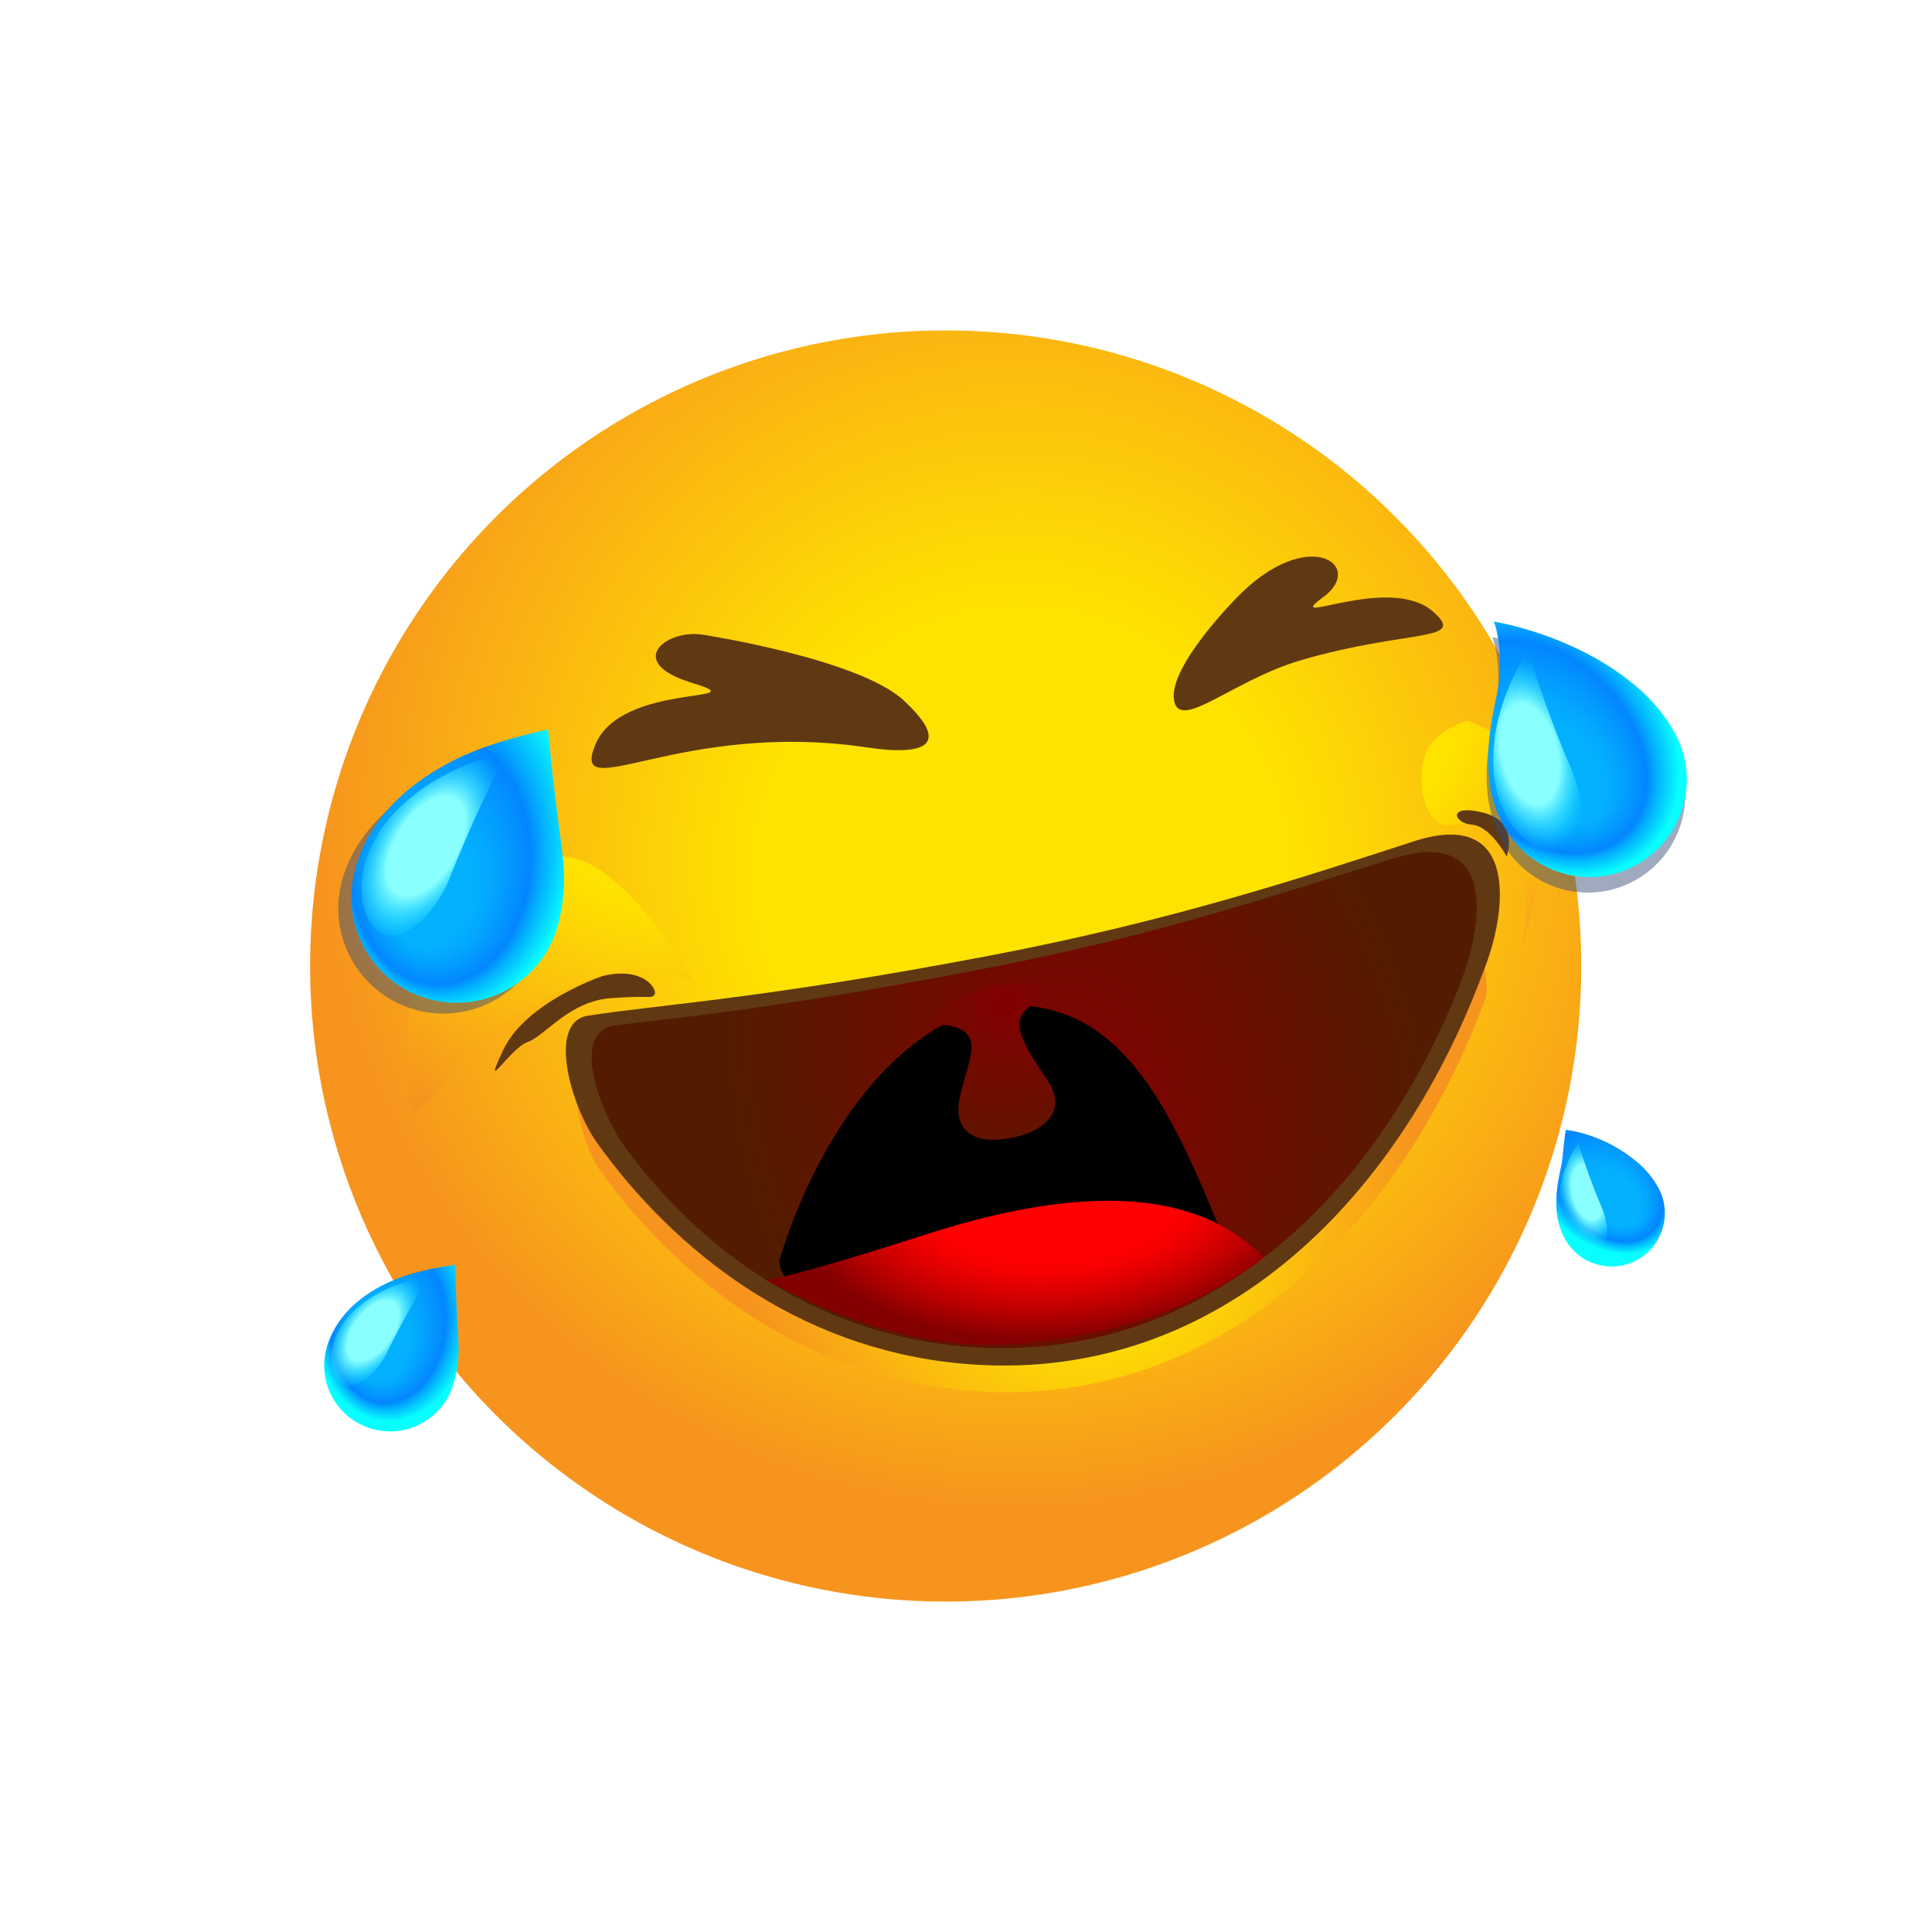 <?xml version="1.0" encoding="utf-8"?>
<!-- Generator: Adobe Illustrator 15.0.0, SVG Export Plug-In . SVG Version: 6.00 Build 0)  -->
<!DOCTYPE svg PUBLIC "-//W3C//DTD SVG 1.1//EN" "http://www.w3.org/Graphics/SVG/1.1/DTD/svg11.dtd">
<svg version="1.1" id="Layer_1" xmlns="http://www.w3.org/2000/svg" xmlns:xlink="http://www.w3.org/1999/xlink" x="0px" y="0px"
	 width="200px" height="200px" viewBox="0 0 200 200" enable-background="new 0 0 200 200" xml:space="preserve">
<g id="icon">
	<g id="Layer_2">
	</g>
	<g id="Layer_1_1_">
		<g>
			
				<radialGradient id="SVGID_1_" cx="305.152" cy="1266.126" r="72.334" fx="306.071" fy="1276.77" gradientTransform="matrix(1 0 0 1 -200 -1182)" gradientUnits="userSpaceOnUse">
				<stop  offset="0.38" style="stop-color:#FFE300"/>
				<stop  offset="1" style="stop-color:#F7941E"/>
			</radialGradient>
			<circle fill="url(#SVGID_1_)" cx="97.897" cy="100" r="65.796"/>
			<path fill="#603913" d="M62.389,101.036c0,0-7.955,2.674-10.293,7.655c-2.34,4.982,0.619-0.121,2.514-0.814
				s4.305-4.257,8.7-4.555c4.396-0.297,3.884,0.09,4.396-0.297C68.219,102.641,66.811,99.972,62.389,101.036z"/>
			
				<radialGradient id="SVGID_2_" cx="337.318" cy="1255.553" r="36.567" gradientTransform="matrix(1 0 0 1 -200.095 -1182.037)" gradientUnits="userSpaceOnUse">
				<stop  offset="0.38" style="stop-color:#FFE300"/>
				<stop  offset="1" style="stop-color:#F7941E"/>
			</radialGradient>
			<path fill="url(#SVGID_2_)" d="M147.611,77.965c0.925-2.41,4.26-3.342,4.26-3.342s6.404,1.673,7.758,8.062
				c1.117,5.284-1.98,15.082-1.98,15.082s2.656-14.17-7.607-12.345C147.752,85.829,146.412,81.084,147.611,77.965z"/>
			
				<radialGradient id="SVGID_3_" cx="720.16" cy="1995.675" r="46.95" gradientTransform="matrix(0.968 -0.25 0.25 0.968 -1126.292 -1676.452)" gradientUnits="userSpaceOnUse">
				<stop  offset="0.38" style="stop-color:#FFE300"/>
				<stop  offset="1" style="stop-color:#F7941E"/>
			</radialGradient>
			<path fill="url(#SVGID_3_)" d="M71.957,101.811c0,0-8.222-14.541-14.72-13.038c-6.498,1.502-14.956,8.426-15.102,18.868
				c-0.213,15.199,2.082,2.733,11.219-2.549c9.137-5.282,12.394-4.933,14.72-4.588C70.4,100.85,71.957,101.811,71.957,101.811z"/>
			<path fill="#603913" d="M128.021,61.878c0,0-6.973,7.003-6.498,10.51c0.474,3.503,6.016-1.961,13.185-4.054
				c11.106-3.242,17.285-1.839,13.622-5.036c-4.536-3.96-15.874,1.833-11.369-1.466S135.387,54.264,128.021,61.878z"/>
			<g>
				
					<radialGradient id="SVGID_4_" cx="-5021.888" cy="4767.605" r="32.019" gradientTransform="matrix(-1.137 0.086 -0.267 -1.469 -4327.268 7553.344)" gradientUnits="userSpaceOnUse">
					<stop  offset="0.38" style="stop-color:#FFE300"/>
					<stop  offset="1" style="stop-color:#F7941E"/>
				</radialGradient>
				<path fill="url(#SVGID_4_)" d="M102.766,101.674c18.938-3.615,32.805-7.88,43.812-11.812c2.729-0.976,8.201,8.704,7.195,13.529
					c-8.932,24.111-28.094,42.961-54.105,40.521c-17.051-1.603-29.652-11.808-37.51-22.688c-2.863-3.97-3.624-13.125-1.053-13.318
					C68.537,107.336,79.225,106.166,102.766,101.674z"/>
				<path fill="#603913" d="M102.52,98.914c18.938-3.616,32.699-8.201,43.812-11.812c11.156-3.629,9.635,7.613,7.197,13.53
					c-8.932,24.108-28.094,42.959-54.107,40.515c-17.05-1.6-29.652-11.804-37.509-22.688c-2.863-3.965-5.29-12.651-1.052-13.312
					C68.173,103.995,78.979,103.406,102.52,98.914z"/>
				
					<radialGradient id="SVGID_5_" cx="-4950.165" cy="4756.043" r="30.397" gradientTransform="matrix(-1.17 0.097 -0.261 -1.471 -4438.44 7590.162)" gradientUnits="userSpaceOnUse">
					<stop  offset="0" style="stop-color:#830000"/>
					<stop  offset="1" style="stop-color:#531C00"/>
				</radialGradient>
				<path fill="url(#SVGID_5_)" d="M102.973,100.062c17.86-3.482,30.797-7.995,41.353-11.221c10.514-3.215,9.308,6.509,6.878,12.879
					c-8.612,22.224-26.812,39.699-51.289,37.677c-16.041-1.326-27.82-10.594-35.127-20.525c-2.662-3.621-5.861-12.16-1.093-12.737
					C70.646,105.291,80.77,104.387,102.973,100.062z"/>
			</g>
			<path fill="#603913" d="M72.899,65.726c0,0,15.976,2.479,20.626,6.76c4.65,4.283,2.908,5.883-3.76,4.89
				c-19.386-2.886-30.834,6.246-28.135-0.292c2.699-6.537,17.137-4.232,10.004-6.395C64.5,68.525,69.07,65.023,72.899,65.726z"/>
			<path fill="#603913" d="M155.968,88.662c0,0,1.364-3.59-2.418-4.535c-3.78-0.948-3.079,1.107-1.173,1.244
				C154.286,85.506,155.968,88.662,155.968,88.662z"/>
			<g>
				<g>
					<path fill="none" d="M155.18,70.559c-0.205,2.267-2.824,9.488,0.723,15.362c2.885,4.766,9.076,6.294,13.846,3.416
						c4.77-2.881,6.295-9.077,3.414-13.843c-1.291-2.136-2.656-3.611-4.719-5.199c-6.195-4.78-13.799-5.948-13.799-5.948
						S155.555,66.43,155.18,70.559z"/>
				</g>
				<path opacity="0.47" fill="#354C77" enable-background="new    " d="M155.021,72.174c-0.207,2.268-2.828,9.486,0.723,15.361
					c2.879,4.766,9.076,6.295,13.841,3.414c4.765-2.878,6.294-9.075,3.414-13.84c-1.292-2.139-2.658-3.611-4.716-5.199
					c-6.197-4.778-13.797-5.948-13.797-5.948S155.396,68.045,155.021,72.174z"/>
				
					<radialGradient id="SVGID_6_" cx="2578.333" cy="2782.277" r="12.814" fx="2580.822" fy="2787.984" gradientTransform="matrix(-0.728 0.686 0.949 1.007 -604.77 -4495.411)" gradientUnits="userSpaceOnUse">
					<stop  offset="0.325" style="stop-color:#03B1FF"/>
					<stop  offset="0.446" style="stop-color:#03A8FF"/>
					<stop  offset="0.646" style="stop-color:#038FFF"/>
					<stop  offset="0.706" style="stop-color:#0386FF"/>
					<stop  offset="0.797" style="stop-color:#03B1FF"/>
					<stop  offset="1" style="stop-color:#08FFFF"/>
				</radialGradient>
				<path fill="url(#SVGID_6_)" d="M155.18,70.559c-0.205,2.267-2.824,9.488,0.723,15.362c2.885,4.766,9.076,6.294,13.846,3.416
					c4.77-2.881,6.295-9.077,3.414-13.843c-1.291-2.136-2.656-3.611-4.719-5.199c-6.195-4.78-13.799-5.948-13.799-5.948
					S155.555,66.43,155.18,70.559z"/>
				
					<radialGradient id="SVGID_7_" cx="1734.938" cy="2617.439" r="5.691" gradientTransform="matrix(0.975 -0.221 0.404 1.783 -2590.681 -4205.419)" gradientUnits="userSpaceOnUse">
					<stop  offset="0.509" style="stop-color:#8AFFFF"/>
					<stop  offset="1" style="stop-color:#08DEFF;stop-opacity:0"/>
				</radialGradient>
				<path fill="url(#SVGID_7_)" d="M162.744,79.827c1.611,3.766,1.095,7.738-0.852,8.365c-2.021,0.653-5.418-1.471-6.678-5.368
					c-0.562-1.748-0.724-3.217-0.609-5.128c0.334-5.747,3.588-10.347,3.588-10.347S159.686,72.687,162.744,79.827z"/>
			</g>
			<g>
				<g>
					<path fill="none" d="M47.553,78.39c-2.175,1.144-9.141,4.772-10.877,11.978c-1.409,5.847,2.187,11.726,8.031,13.136
						c5.845,1.409,11.725-2.188,13.135-8.032c0.631-2.622,0.702-4.791,0.328-7.575c-1.128-8.377-1.432-12.372-1.432-12.372
						S51.761,76.179,47.553,78.39z"/>
				</g>
				<path opacity="0.47" fill="#354C77" enable-background="new    " d="M46.439,79.145c-1.881,1.584-9.376,5.134-11.114,12.342
					c-1.409,5.846,2.188,11.726,8.033,13.134c5.845,1.409,11.725-2.188,13.133-8.031c0.633-2.623,0.702-4.791,0.329-7.574
					c-1.128-8.375-1.961-13.014-1.961-13.014C58.266,75.545,47.065,78.618,46.439,79.145z"/>
				
					<radialGradient id="SVGID_8_" cx="4104.276" cy="500.853" r="13.319" fx="4106.863" fy="506.785" gradientTransform="matrix(-1 -0.024 -0.034 1.383 4167.604 -507.662)" gradientUnits="userSpaceOnUse">
					<stop  offset="0.325" style="stop-color:#03B1FF"/>
					<stop  offset="0.446" style="stop-color:#03A8FF"/>
					<stop  offset="0.646" style="stop-color:#038FFF"/>
					<stop  offset="0.706" style="stop-color:#0386FF"/>
					<stop  offset="0.797" style="stop-color:#03B1FF"/>
					<stop  offset="1" style="stop-color:#08FFFF"/>
				</radialGradient>
				<path fill="url(#SVGID_8_)" d="M46.89,78.752c-1.943,1.013-8.478,4.41-10.214,11.615c-1.409,5.847,2.187,11.726,8.031,13.136
					c5.845,1.409,11.725-2.188,13.135-8.032c0.631-2.622,0.702-4.791,0.328-7.575c-1.128-8.377-1.432-12.372-1.432-12.372
					S50.86,76.681,46.89,78.752z"/>
				
					<radialGradient id="SVGID_9_" cx="-482.367" cy="755.889" r="6.145" gradientTransform="matrix(0.849 0.529 -0.967 1.552 1184.596 -830.391)" gradientUnits="userSpaceOnUse">
					<stop  offset="0.509" style="stop-color:#8AFFFF"/>
					<stop  offset="1" style="stop-color:#08DEFF;stop-opacity:0"/>
				</radialGradient>
				<path fill="url(#SVGID_9_)" d="M46.555,90.885c-1.622,4.115-5.038,6.773-7.007,5.776c-2.047-1.035-3.041-5.244-1.046-9.19
					c0.895-1.772,1.888-3.019,3.424-4.402c4.621-4.157,10.613-5.218,10.613-5.218S49.63,83.079,46.555,90.885z"/>
			</g>
			<g>
				<g>
					<path fill="none" d="M41.266,132.287c-1.414,0.609-5.941,2.544-7.371,6.963c-1.162,3.586,0.803,7.434,4.389,8.594
						c3.584,1.162,7.431-0.804,8.593-4.39c0.52-1.606,0.67-2.96,0.568-4.718c-0.303-5.287-0.3-7.801-0.3-7.801
						S44.002,131.107,41.266,132.287z"/>
				</g>
				
					<radialGradient id="SVGID_10_" cx="4329.368" cy="415.856" r="8.347" fx="4330.99" fy="419.574" gradientTransform="matrix(-0.995 -0.101 -0.139 1.377 4406.329 0.319)" gradientUnits="userSpaceOnUse">
					<stop  offset="0.325" style="stop-color:#03B1FF"/>
					<stop  offset="0.446" style="stop-color:#03A8FF"/>
					<stop  offset="0.646" style="stop-color:#038FFF"/>
					<stop  offset="0.706" style="stop-color:#0386FF"/>
					<stop  offset="0.797" style="stop-color:#03B1FF"/>
					<stop  offset="1" style="stop-color:#08FFFF"/>
				</radialGradient>
				<path fill="url(#SVGID_10_)" d="M40.834,132.48c-1.263,0.539-5.51,2.351-6.94,6.77c-1.162,3.586,0.803,7.434,4.389,8.594
					c3.584,1.162,7.431-0.804,8.593-4.39c0.52-1.606,0.67-2.96,0.568-4.718c-0.303-5.287-0.3-7.801-0.3-7.801
					S43.416,131.379,40.834,132.48z"/>
				
					<radialGradient id="SVGID_11_" cx="-753.352" cy="735.312" r="3.851" gradientTransform="matrix(0.806 0.592 -1.083 1.473 1442.141 -499.364)" gradientUnits="userSpaceOnUse">
					<stop  offset="0.509" style="stop-color:#8AFFFF"/>
					<stop  offset="1" style="stop-color:#08DEFF;stop-opacity:0"/>
				</radialGradient>
				<path fill="url(#SVGID_11_)" d="M40.043,140.047c-1.211,2.493-3.473,3.992-4.656,3.273c-1.229-0.744-1.648-3.424-0.213-5.793
					c0.644-1.064,1.324-1.797,2.352-2.588c3.087-2.377,6.882-2.75,6.882-2.75S42.339,135.316,40.043,140.047z"/>
			</g>
			<path d="M104.926,138.736c-9.562,0.291-13.681-1.58-19.131-3.526c-1.209-0.433-5.173-2.196-5.115-4.743
				c4.965-16.285,16.802-30.322,29.791-25.383c8.51,3.236,12.766,14.93,16.483,23.736c1.354,3.209-0.367,3.457-1.867,4.332
				C121.829,135.055,116.814,138.377,104.926,138.736z"/>
			
				<radialGradient id="SVGID_12_" cx="304.162" cy="1286.015" r="20.344" gradientTransform="matrix(1 0 0 1 -200 -1182)" gradientUnits="userSpaceOnUse">
				<stop  offset="0" style="stop-color:#830000"/>
				<stop  offset="1" style="stop-color:#531C00"/>
			</radialGradient>
			<path fill="url(#SVGID_12_)" d="M95.516,106.145c0,0,5.257-0.759,5.057,2.362c-0.201,3.123-3.209,7.558,0.454,9.193
				c2.281,1.019,11.016-0.673,7.312-6.031c-3.588-5.194-3.896-6.873,0-8.3C112.241,101.941,100.63,99.682,95.516,106.145z"/>
			
				<radialGradient id="SVGID_13_" cx="202.759" cy="2362.431" r="37.123" gradientTransform="matrix(0.996 -0.088 0.049 0.556 -207.913 -1172.674)" gradientUnits="userSpaceOnUse">
				<stop  offset="0.362" style="stop-color:#FF0000"/>
				<stop  offset="0.418" style="stop-color:#F60000"/>
				<stop  offset="0.508" style="stop-color:#DE0000"/>
				<stop  offset="0.622" style="stop-color:#B70000"/>
				<stop  offset="0.749" style="stop-color:#830000"/>
			</radialGradient>
			<path fill="url(#SVGID_13_)" d="M79.359,132.543c0,0,4.076-0.736,16.303-4.697c24.691-8,32.146-0.318,35.234,2.278
				c0,0-8.688,7.655-25.312,8.972C100.093,139.53,91.379,139.029,79.359,132.543z"/>
			<g>
				<g>
					<path fill="none" d="M161.73,120.027c-0.115,1.24-1.562,5.188,0.375,8.404c1.566,2.608,4.957,3.452,7.564,1.889
						c2.607-1.569,3.454-4.957,1.889-7.568c-0.703-1.17-1.449-1.979-2.572-2.85c-3.385-2.625-6.902-2.944-6.902-2.944
						S161.941,117.771,161.73,120.027z"/>
				</g>
				
					<radialGradient id="SVGID_14_" cx="2621.104" cy="2731.773" r="6.802" fx="2622.425" fy="2734.802" gradientTransform="matrix(-0.729 0.684 0.947 1.009 -510.349 -4427.67)" gradientUnits="userSpaceOnUse">
					<stop  offset="0.325" style="stop-color:#03B1FF"/>
					<stop  offset="0.446" style="stop-color:#03A8FF"/>
					<stop  offset="0.646" style="stop-color:#038FFF"/>
					<stop  offset="0.706" style="stop-color:#0386FF"/>
					<stop  offset="0.797" style="stop-color:#03B1FF"/>
					<stop  offset="1" style="stop-color:#08FFFF"/>
				</radialGradient>
				<path fill="url(#SVGID_14_)" d="M161.73,120.027c-0.115,1.24-1.562,5.188,0.375,8.404c1.566,2.608,4.957,3.452,7.564,1.889
					c2.607-1.569,3.454-4.957,1.889-7.568c-0.703-1.17-1.449-1.979-2.572-2.85c-3.385-2.625-6.902-2.944-6.902-2.944
					S161.941,117.771,161.73,120.027z"/>
				
					<radialGradient id="SVGID_15_" cx="1682.159" cy="2576.33" r="3.114" gradientTransform="matrix(0.976 -0.219 0.4 1.784 -2507.987 -4104.35)" gradientUnits="userSpaceOnUse">
					<stop  offset="0.509" style="stop-color:#8AFFFF"/>
					<stop  offset="1" style="stop-color:#08DEFF;stop-opacity:0"/>
				</radialGradient>
				<path fill="url(#SVGID_15_)" d="M165.855,125.107c0.877,2.062,0.59,4.233-0.479,4.576c-1.104,0.354-2.963-0.812-3.646-2.945
					c-0.308-0.956-0.394-1.762-0.328-2.805c0.188-3.146,1.978-5.656,1.978-5.656S164.191,121.198,165.855,125.107z"/>
			</g>
		</g>
	</g>
</g>
</svg>
